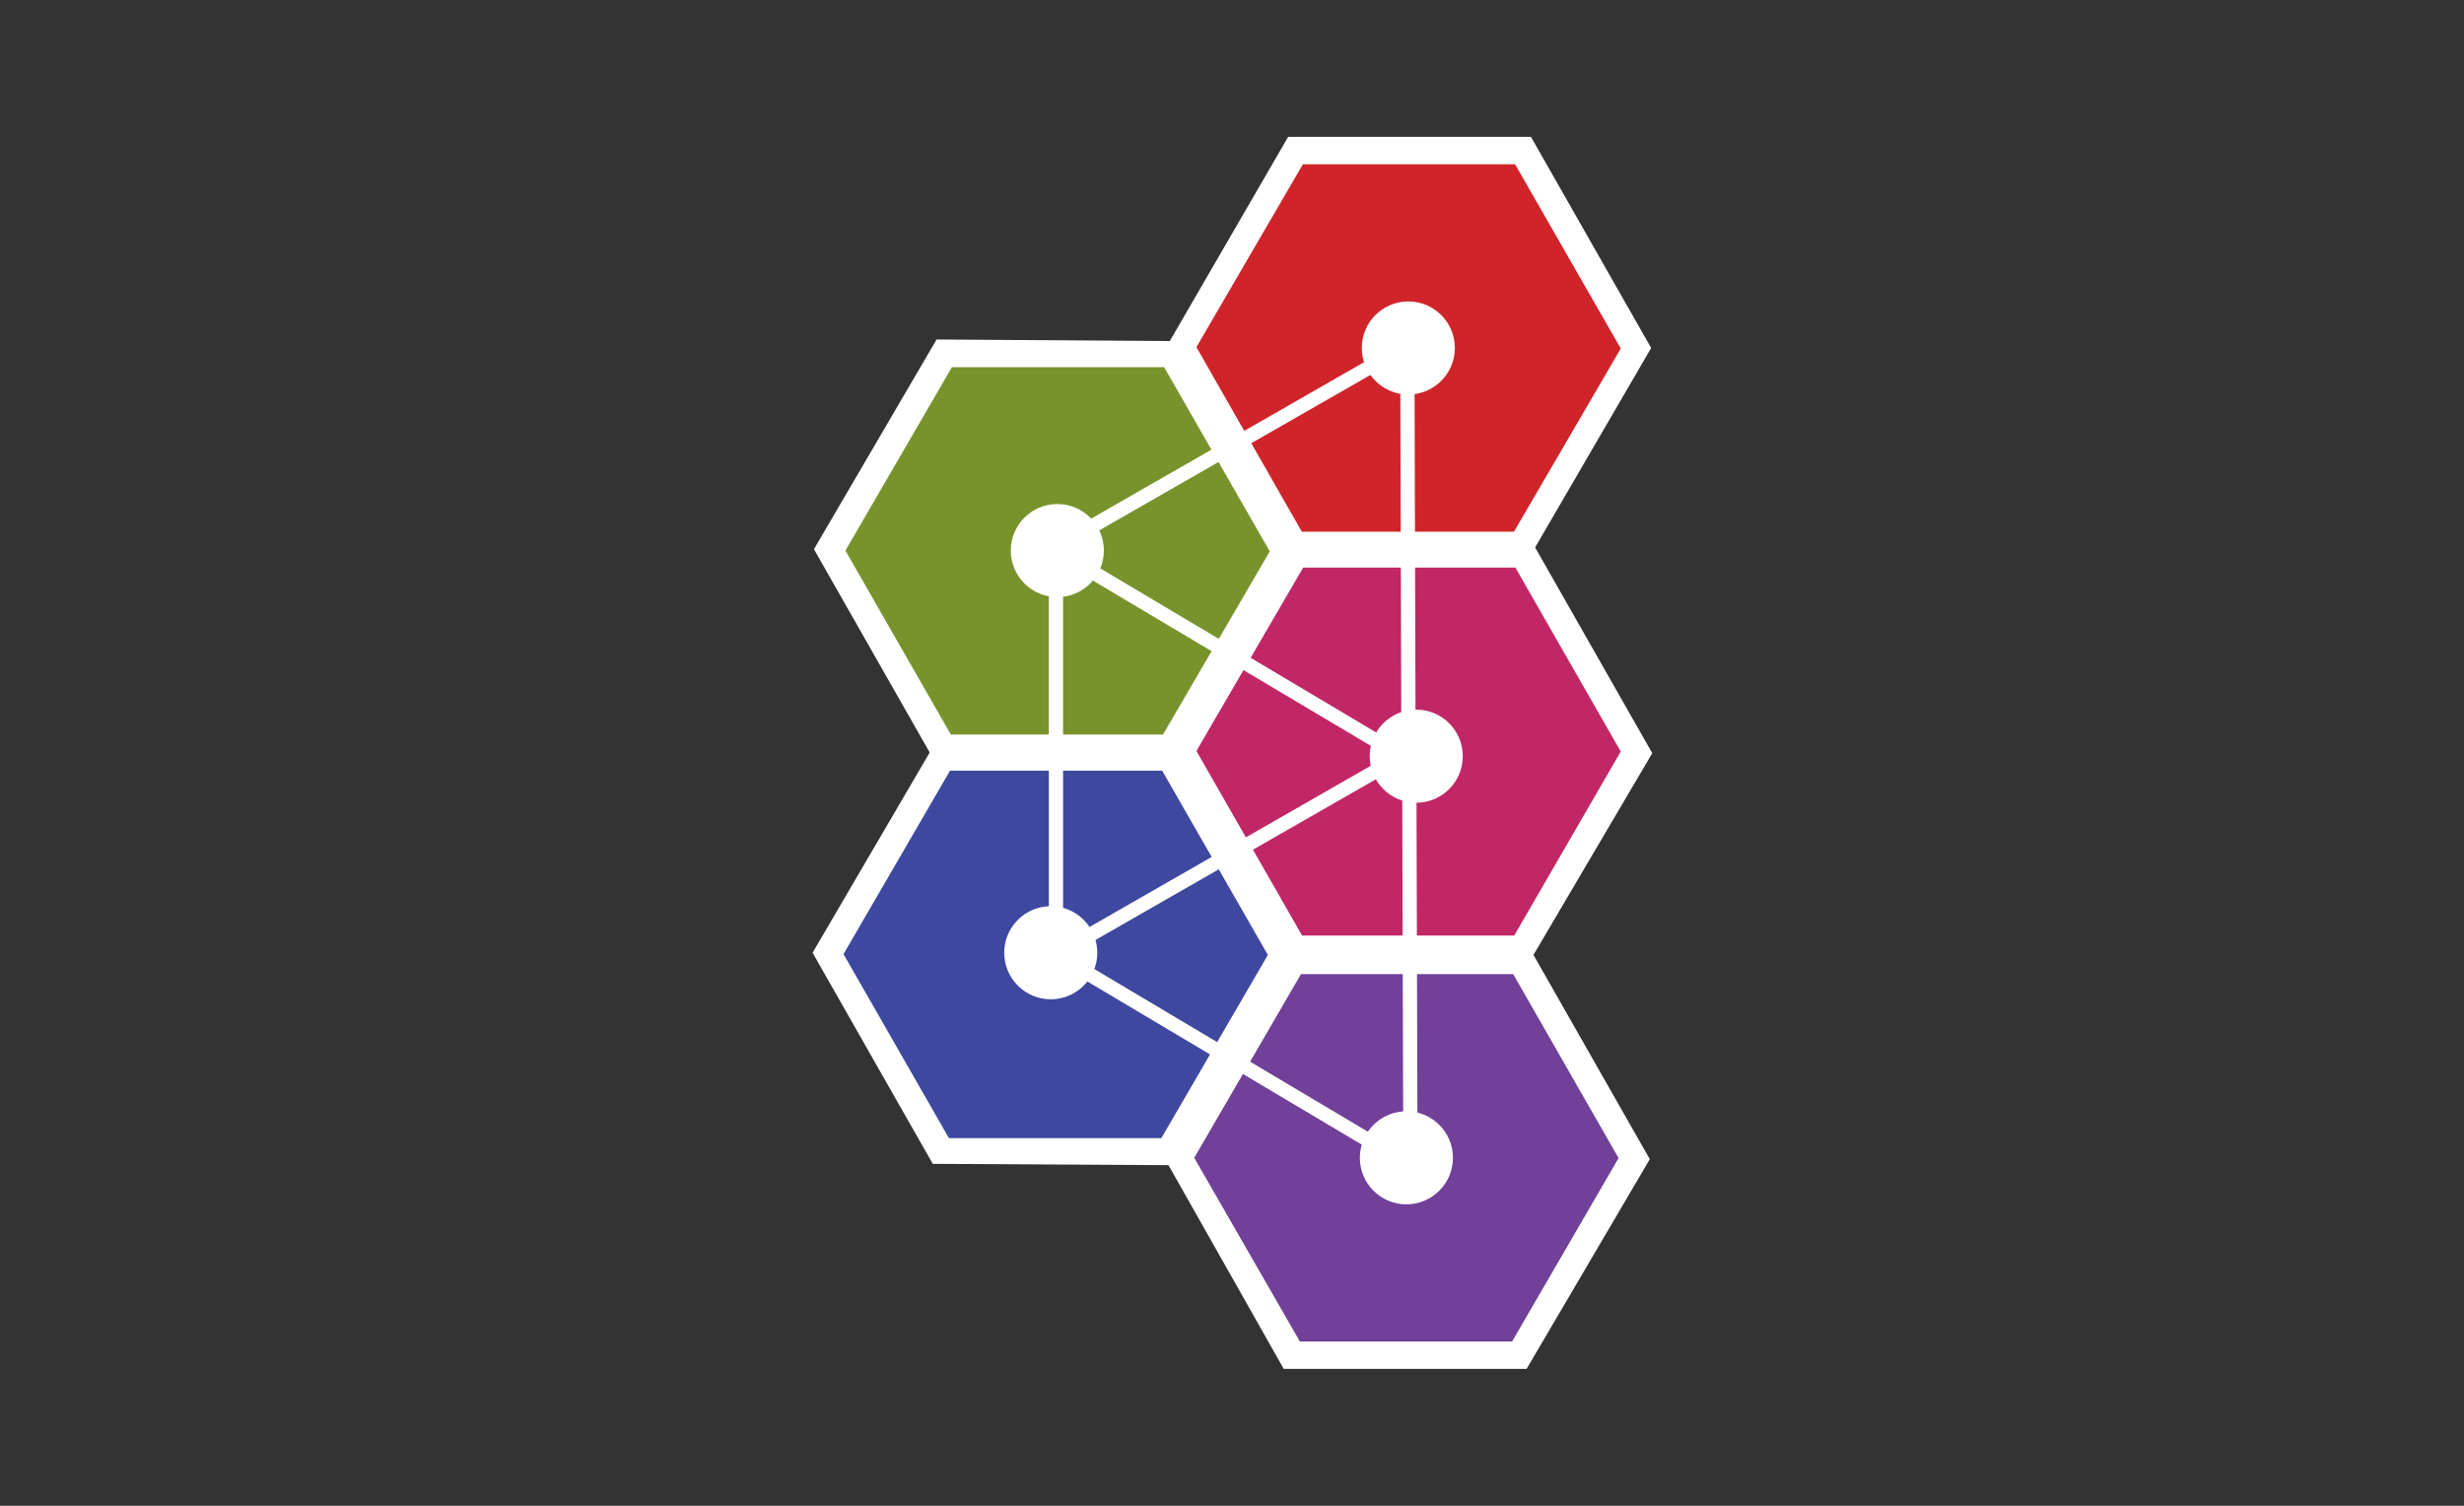 <svg xmlns="http://www.w3.org/2000/svg" width="90" height="55" viewBox="0 0 90 55"><rect x="0" y="0" width="90" height="55" fill="#333333" stroke="none"/><defs><style>.cls-1{fill:#f7f7f7;opacity:0;}.cls-2{fill:#fff;}.cls-3{fill:#c12766;}.cls-4{fill:#3e489f;}.cls-5{fill:#714099;}.cls-6{fill:#78932c;}.cls-7{fill:#cf242a;}.cls-8{fill:none;stroke:#fff;stroke-width:0.52px;}</style></defs><g id="Layer_2" data-name="Layer 2"><g id="Layer_1-2" data-name="Layer 1"><rect class="cls-1" width="90" height="55"/><g id="activemq-1"><g id="layer2"><g id="g5073"><path id="path4883" class="cls-2" d="M55.76,50l-8.87,0L42.5,42.24,47,34.58l8.87.05,4.39,7.71Z"/><path id="path4883-4" class="cls-2" d="M42.94,42.56l-8.87-.05L29.68,34.8l4.48-7.66,8.87.05,4.39,7.71Z"/><path id="path4883-4-2" class="cls-2" d="M55.84,35.17,47,35.11l-4.39-7.7,4.48-7.66,8.87.05,4.39,7.71Z"/><path id="path4883-4-2-0" class="cls-2" d="M55.83,20.41,47,20.36l-4.39-7.7L47.05,5l8.87,0,4.39,7.71Z"/><path id="path4883-4-2-0-0" class="cls-2" d="M43,27.82l-8.88-.05-4.39-7.71,4.48-7.66,8.88.06,4.39,7.71Z"/></g></g><g id="layer1"><path id="path5019-02-9" class="cls-3" d="M55.31,34.17l-7.75,0L43.7,27.43l3.9-6.7,7.75,0,3.85,6.72Z"/><path id="path5019-0-5-1" class="cls-4" d="M42.42,41.57l-7.76,0-3.85-6.72,3.89-6.7,7.75,0,3.86,6.73Z"/><path id="path5019-4-1-2" class="cls-5" d="M55.23,49l-7.75,0-3.86-6.71,3.9-6.71,7.75,0,3.85,6.72Z"/><path id="path5019-0-4-9-8" class="cls-6" d="M42.48,26.83l-7.75,0-3.85-6.72,3.89-6.7,7.75,0,3.86,6.73Z"/><path id="path5019-0-0-7-9" class="cls-7" d="M55.3,19.42l-7.75,0L43.7,12.68,47.59,6l7.75,0,3.86,6.73Z"/><circle id="path5553-7" class="cls-2" cx="51.37" cy="42.29" r="1.7"/><path id="path5592" class="cls-8" d="M52.63,11.92,37.47,20.61"/><path id="path5592-7" class="cls-8" d="M38.57,18.82l0,17.47"/><path id="path5592-7-1" class="cls-8" d="M37.52,34.24l15,8.92"/><path id="path5592-7-7" class="cls-8" d="M51.4,11.31l.05,17.47"/><path id="path5592-7-4" class="cls-8" d="M51.47,26.14l.05,17.47"/><path id="path5592-5" class="cls-8" d="M52.65,26.79,37.49,35.48"/><path id="path5592-7-1-3" class="cls-8" d="M37.56,19.5l15,8.92"/><circle id="path5553-7-1" class="cls-2" cx="38.38" cy="34.8" r="1.7"/><circle id="path5553-7-3" class="cls-2" cx="51.73" cy="27.62" r="1.7"/><circle id="path5553-7-0" class="cls-2" cx="38.62" cy="20.11" r="1.7"/><circle id="path5553-7-39" class="cls-2" cx="51.44" cy="12.71" r="1.7"/></g></g></g></g></svg>